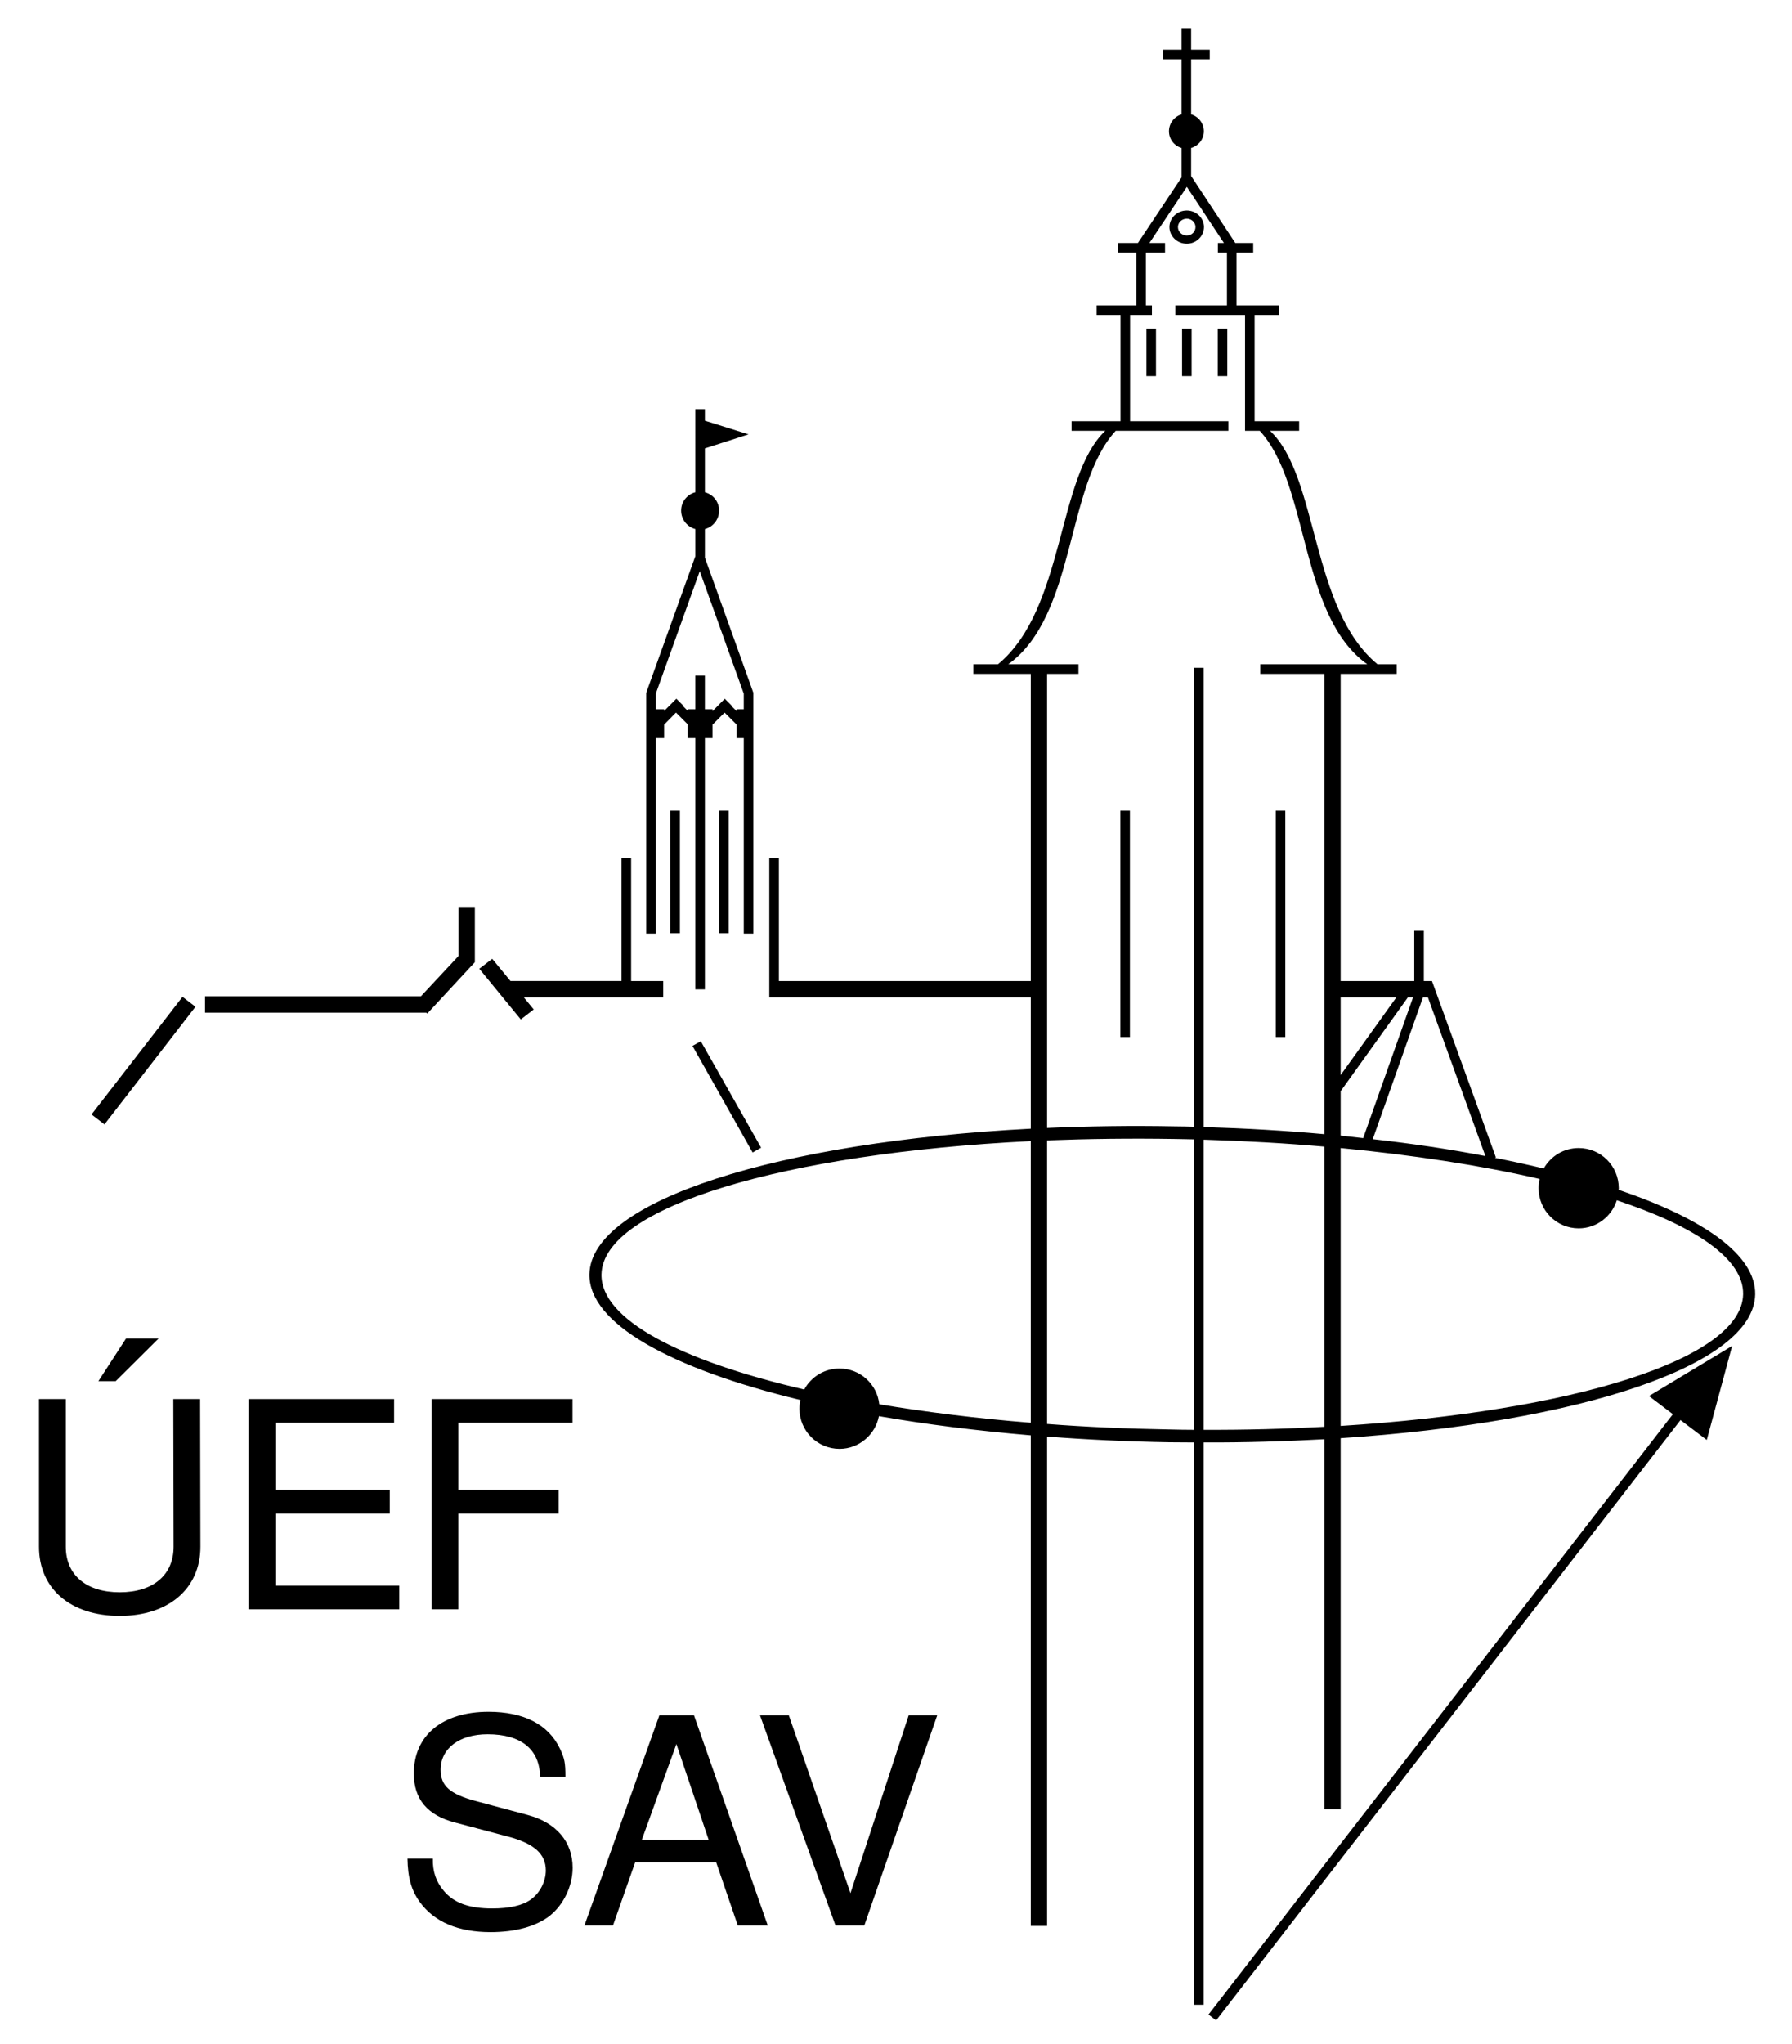 <?xml version="1.0" encoding="UTF-8" standalone="no"?>
<!-- Created with Inkscape (http://www.inkscape.org/) -->

<svg
   width="286pt"
   height="326pt"
   viewBox="0 0 286 326"
   version="1.1"
   id="SVGRoot"
   sodipodi:docname="SAV.UEF.Inkscape.path.svg"
   inkscape:version="1.1.2 (0a00cf5339, 2022-02-04)"
   xmlns:inkscape="http://www.inkscape.org/namespaces/inkscape"
   xmlns:sodipodi="http://sodipodi.sourceforge.net/DTD/sodipodi-0.dtd"
   xmlns="http://www.w3.org/2000/svg"
   xmlns:svg="http://www.w3.org/2000/svg">
  <sodipodi:namedview
     id="namedview1525"
     pagecolor="#ffffff"
     bordercolor="#666666"
     borderopacity="1.0"
     inkscape:pageshadow="2"
     inkscape:pageopacity="0.0"
     inkscape:pagecheckerboard="0"
     inkscape:document-units="pt"
     showgrid="true"
     inkscape:zoom="1"
     inkscape:cx="182.5"
     inkscape:cy="245"
     inkscape:window-width="1920"
     inkscape:window-height="979"
     inkscape:window-x="0"
     inkscape:window-y="0"
     inkscape:window-maximized="1"
     inkscape:current-layer="layer1">
    <inkscape:grid
       type="xygrid"
       id="grid5813" />
  </sodipodi:namedview>
  <defs
     id="defs1520" />
  <g
     inkscape:label="Layer 1"
     inkscape:groupmode="layer"
     id="layer1">
    <path
       style="fill:#000000;fill-opacity:1;fill-rule:evenodd;stroke:none"
       d="m 32.723,158.922 h 34.453 l 6.004,-6.43 v -7.824 h 2.605 v 8.816 l -7.59,8.188 -0.168,-0.141 H 32.723 Z M 218.211,105.957 C 207.312,98.164 209.039,77.363 201.055,68.719 h -2.348 V 50.238 h -11.129 v -1.527 h 8.238 v -8.418 h -1.441 v -1.531 h 0.961 l -5.918,-8.957 -5.973,8.957 h 2.492 v 1.531 h -3.055 v 8.418 h 0.961 v 1.527 h -3.484 V 67.188 h 15.684 v 1.531 h -17.977 c -8.012,8.645 -6.285,29.445 -17.156,37.238 h 11.211 v 1.531 h -5.008 v 72.434 c 6.566,-0.281 13.418,-0.395 20.465,-0.254 0.992,0 1.984,0.031 3.004,0.059 v -73.203 h 1.527 v 73.258 c 6.625,0.199 13.051,0.566 19.25,1.133 v -73.426 h -10.219 v -1.531 z M 202.695,68.719 c 7.789,7.34 6.43,28.395 17.156,37.238 h 3.059 v 1.531 h -8.945 v 63.992 l 8.891,-12.387 h -8.891 v -2.605 h 11.75 v -8.023 h 1.527 v 8.023 h 1.301 l 10.191,28.109 -0.141,0.09 c 2.691,0.535 5.293,1.102 7.785,1.699 1.105,-1.957 3.172,-3.262 5.578,-3.262 3.539,0 6.398,2.863 6.398,6.406 0,0.086 0,0.172 -0.027,0.254 13.699,4.648 21.91,10.457 21.797,16.695 -0.227,11.336 -28.082,20.43 -66.16,22.926 v 59.172 h -2.605 v -59.004 c -6.199,0.34 -12.625,0.539 -19.25,0.512 v 89.695 h -1.527 v -89.695 c -1.332,0 -2.633,-0.027 -3.965,-0.027 -6.711,-0.113 -13.219,-0.426 -19.504,-0.906 v 78.047 h -2.605 v -78.246 c -8.637,-0.738 -16.762,-1.758 -24.234,-3.062 -0.566,2.949 -3.172,5.215 -6.285,5.215 -3.539,0 -6.398,-2.863 -6.398,-6.402 0,-0.484 0.059,-0.938 0.145,-1.391 -20.695,-4.988 -33.805,-12.215 -33.664,-20.066 0.227,-11.758 30.152,-21.113 70.437,-23.207 v -20.945 h -41.73 v -22.219 h 1.531 v 19.613 h 40.199 v -49 h -9.172 v -1.531 h 3.934 c 10.73,-8.844 9.371,-29.898 17.129,-37.238 h -5.379 v -1.531 h 7.812 V 50.238 h -3.82 v -1.527 h 6.34 v -8.418 h -2.887 v -1.531 h 3.141 l 6.965,-10.457 v -4.703 c -1.16,-0.34 -2.008,-1.391 -2.008,-2.664 0,-1.277 0.848,-2.352 2.008,-2.691 V 9.457 h -2.973 V 7.93 h 2.973 V 4.5 h 1.531 v 3.43 h 2.969 v 1.527 h -2.969 v 8.789 c 1.16,0.34 2.035,1.414 2.035,2.691 0,1.273 -0.875,2.324 -2.035,2.664 v 4.477 l 7.047,10.684 h 2.859 v 1.531 h -2.66 v 8.418 h 6.738 v 1.527 h -3.852 V 67.188 h 7.105 v 1.531 z M 112.5,67.102 119.465,69.285 112.5,71.523 v 7 c 1.305,0.34 2.266,1.504 2.266,2.918 0,1.418 -0.961,2.609 -2.266,2.949 v 4.562 l 7.73,21.539 -0.027,0.027 h 0.027 v 38.398 h -1.527 v -31.172 h -1.133 v -2.152 l -1.926,-1.93 -1.926,1.93 v 2.152 H 112.5 v 40.074 h -1.527 v -40.074 h -1.215 v -2.211 l -1.871,-1.871 -1.895,1.93 v 2.152 h -1.332 v 31.172 h -1.527 v -38.398 l 7.84,-21.793 v -4.336 c -1.301,-0.34 -2.266,-1.531 -2.266,-2.949 0,-1.414 0.965,-2.578 2.266,-2.918 V 65.262 H 112.5 Z m 112.195,91.992 -10.73,14.965 v 7.086 c 1.188,0.141 2.406,0.254 3.594,0.395 l 7.957,-22.445 z m 2.406,0 -8.012,22.617 c 6.34,0.707 12.371,1.613 17.977,2.691 l -9.172,-25.309 z m 30.941,32.363 c -0.82,2.582 -3.227,4.48 -6.086,4.48 -3.539,0 -6.398,-2.863 -6.398,-6.406 0,-0.512 0.055,-0.992 0.172,-1.473 -9.23,-2.129 -19.988,-3.801 -31.766,-4.934 v 44.324 c 37.027,-2.324 64.035,-10.625 64.234,-21 0.113,-5.555 -7.445,-10.77 -20.156,-14.992 z m -124.055,26.84 c 3.285,0 6.004,2.492 6.344,5.695 7.445,1.246 15.57,2.266 24.176,2.949 v -44.922 c -39.211,1.93 -68.312,10.488 -68.512,21.258 -0.141,7.141 12.457,13.742 32.359,18.363 1.102,-2.012 3.199,-3.344 5.633,-3.344 z m -13.871,-34.461 -9.598,-17.004 1.332,-0.738 9.625,16.977 z m 67.406,-2.156 c 1.02,0.031 2.039,0.031 3.059,0.059 v 46.336 c -1.305,0 -2.605,-0.027 -3.938,-0.059 -6.707,-0.113 -13.246,-0.395 -19.531,-0.879 v -45.23 c 6.566,-0.254 13.387,-0.34 20.41,-0.227 z m 4.586,0.113 c 6.625,0.199 13.078,0.566 19.25,1.105 v 44.691 c -6.199,0.34 -12.625,0.512 -19.25,0.484 z m 2.238,-121.805 v -7.539 h 1.527 v 7.539 z m -5.691,0 v -7.539 h 1.527 v 7.539 z m -5.691,0 v -7.539 h 1.527 v 7.539 z m -71.285,31.117 -7.02,19.555 v 2.465 h 1.332 v 0.285 l 1.953,-1.957 1.074,1.078 -0.055,0.055 0.793,0.797 v -0.258 h 1.215 v -5.355 h 1.527 v 5.355 h 1.219 v 0.312 l 1.953,-1.984 1.078,1.078 -0.031,0.055 0.852,0.852 v -0.312 h 1.133 v -2.492 z m 160.719,138.582 -4.191,-3.172 -74.117,95.762 -1.215,-0.938 74.113,-95.762 -3.82,-2.891 13.277,-7.992 z m -68.793,-64.273 v -36.105 h 1.527 v 36.105 z m -24.801,0 v -36.105 h 1.527 v 36.105 z m -71.824,-16.551 v -19.555 h 1.531 v 19.555 z m 7.785,0 v -19.555 h 1.527 v 19.555 z m -15.57,7.625 V 136.875 h 1.531 v 19.613 h 5.121 v 2.605 H 83.598 l 1.586,1.926 -2.066,1.59 -6.625,-8.078 2.066,-1.586 2.914,3.543 z m -84.59,21.281 14.523,-18.762 2.066,1.586 -14.523,18.762 -2.066,-1.586 M 189.41,34.881 c 0.766,0 1.387,0.598 1.387,1.332 0,0.766 -0.621,1.359 -1.387,1.359 -0.766,0 -1.414,-0.594 -1.414,-1.359 0,-0.734 0.648,-1.332 1.414,-1.332 z m 0,-1.301 c 1.5,0 2.746,1.187 2.746,2.633 0,1.477 -1.246,2.664 -2.746,2.664 -1.527,0 -2.773,-1.188 -2.773,-2.664 0,-1.445 1.246,-2.633 2.773,-2.633 z"
       id="path1760" />
    <g
       aria-label="ÚEF"
       id="text8658"
       style="font-size:46px;line-height:1.25;font-family:'Nimbus Sans';-inkscape-font-specification:'Nimbus Sans';stroke-width:0.75">
      <path
         d="m 27.66,223.165 0.046,23.552 c 0,4.508 -3.266,7.268 -8.602,7.268 -5.336,0 -8.602,-2.76 -8.602,-7.268 v -23.552 H 6.224 v 23.552 c 0,6.716 5.06,11.04 12.88,11.04 7.82,0 12.88,-4.37 12.88,-11.04 l -0.046,-23.552 z m -7.544,-9.66 -4.416,6.808 h 2.76 l 6.854,-6.808 z"
         id="path1394" />
      <path
         d="m 43.944,241.427 h 18.262 v -3.772 h -18.262 v -10.718 h 18.952 v -3.772 h -23.23 v 33.534 h 24.058 v -3.772 h -19.78 z"
         id="path1396" />
      <path
         d="m 73.154,241.427 h 16.008 v -3.772 h -16.008 v -10.718 h 18.216 v -3.772 h -22.494 v 33.534 h 4.278 z"
         id="path1398" />
    </g>
    <g
       aria-label="SAV"
       id="text12349"
       style="font-size:46px;line-height:1.25;font-family:'Nimbus Sans';-inkscape-font-specification:'Nimbus Sans';stroke-width:0.75">
      <path
         d="m 90.241,283.444 c 0,-2.3 -0.138,-2.944 -0.874,-4.508 -1.84,-3.864 -5.75,-5.888 -11.408,-5.888 -7.36,0 -11.914,3.772 -11.914,9.844 0,4.094 2.162,6.67 6.578,7.82 l 8.326,2.208 c 4.278,1.104 6.164,2.806 6.164,5.428 0,1.794 -0.966,3.634 -2.392,4.646 -1.334,0.966 -3.45,1.426 -6.164,1.426 -3.68,0 -6.118,-0.874 -7.728,-2.806 -1.242,-1.472 -1.794,-3.082 -1.748,-5.152 h -4.048 c 0.046,3.082 0.644,5.106 1.978,6.946 2.3,3.174 6.164,4.784 11.27,4.784 4.002,0 7.268,-0.92 9.43,-2.576 2.254,-1.794 3.68,-4.784 3.68,-7.682 0,-4.14 -2.576,-7.176 -7.13,-8.418 l -8.418,-2.254 c -4.048,-1.104 -5.52,-2.392 -5.52,-4.968 0,-3.404 2.99,-5.658 7.498,-5.658 5.336,0 8.326,2.392 8.372,6.808 z"
         id="path1419" />
      <path
         d="m 114.299,297.06 3.45,10.074 h 4.784 l -11.776,-33.534 h -5.52 l -11.96,33.534 h 4.554 l 3.542,-10.074 z m -1.196,-3.588 h -10.672 l 5.52,-15.272 z"
         id="path1421" />
      <path
         d="m 137.943,307.134 11.638,-33.534 h -4.554 l -9.292,28.382 -9.844,-28.382 h -4.6 l 12.052,33.534 z"
         id="path1423" />
    </g>
  </g>
</svg>
